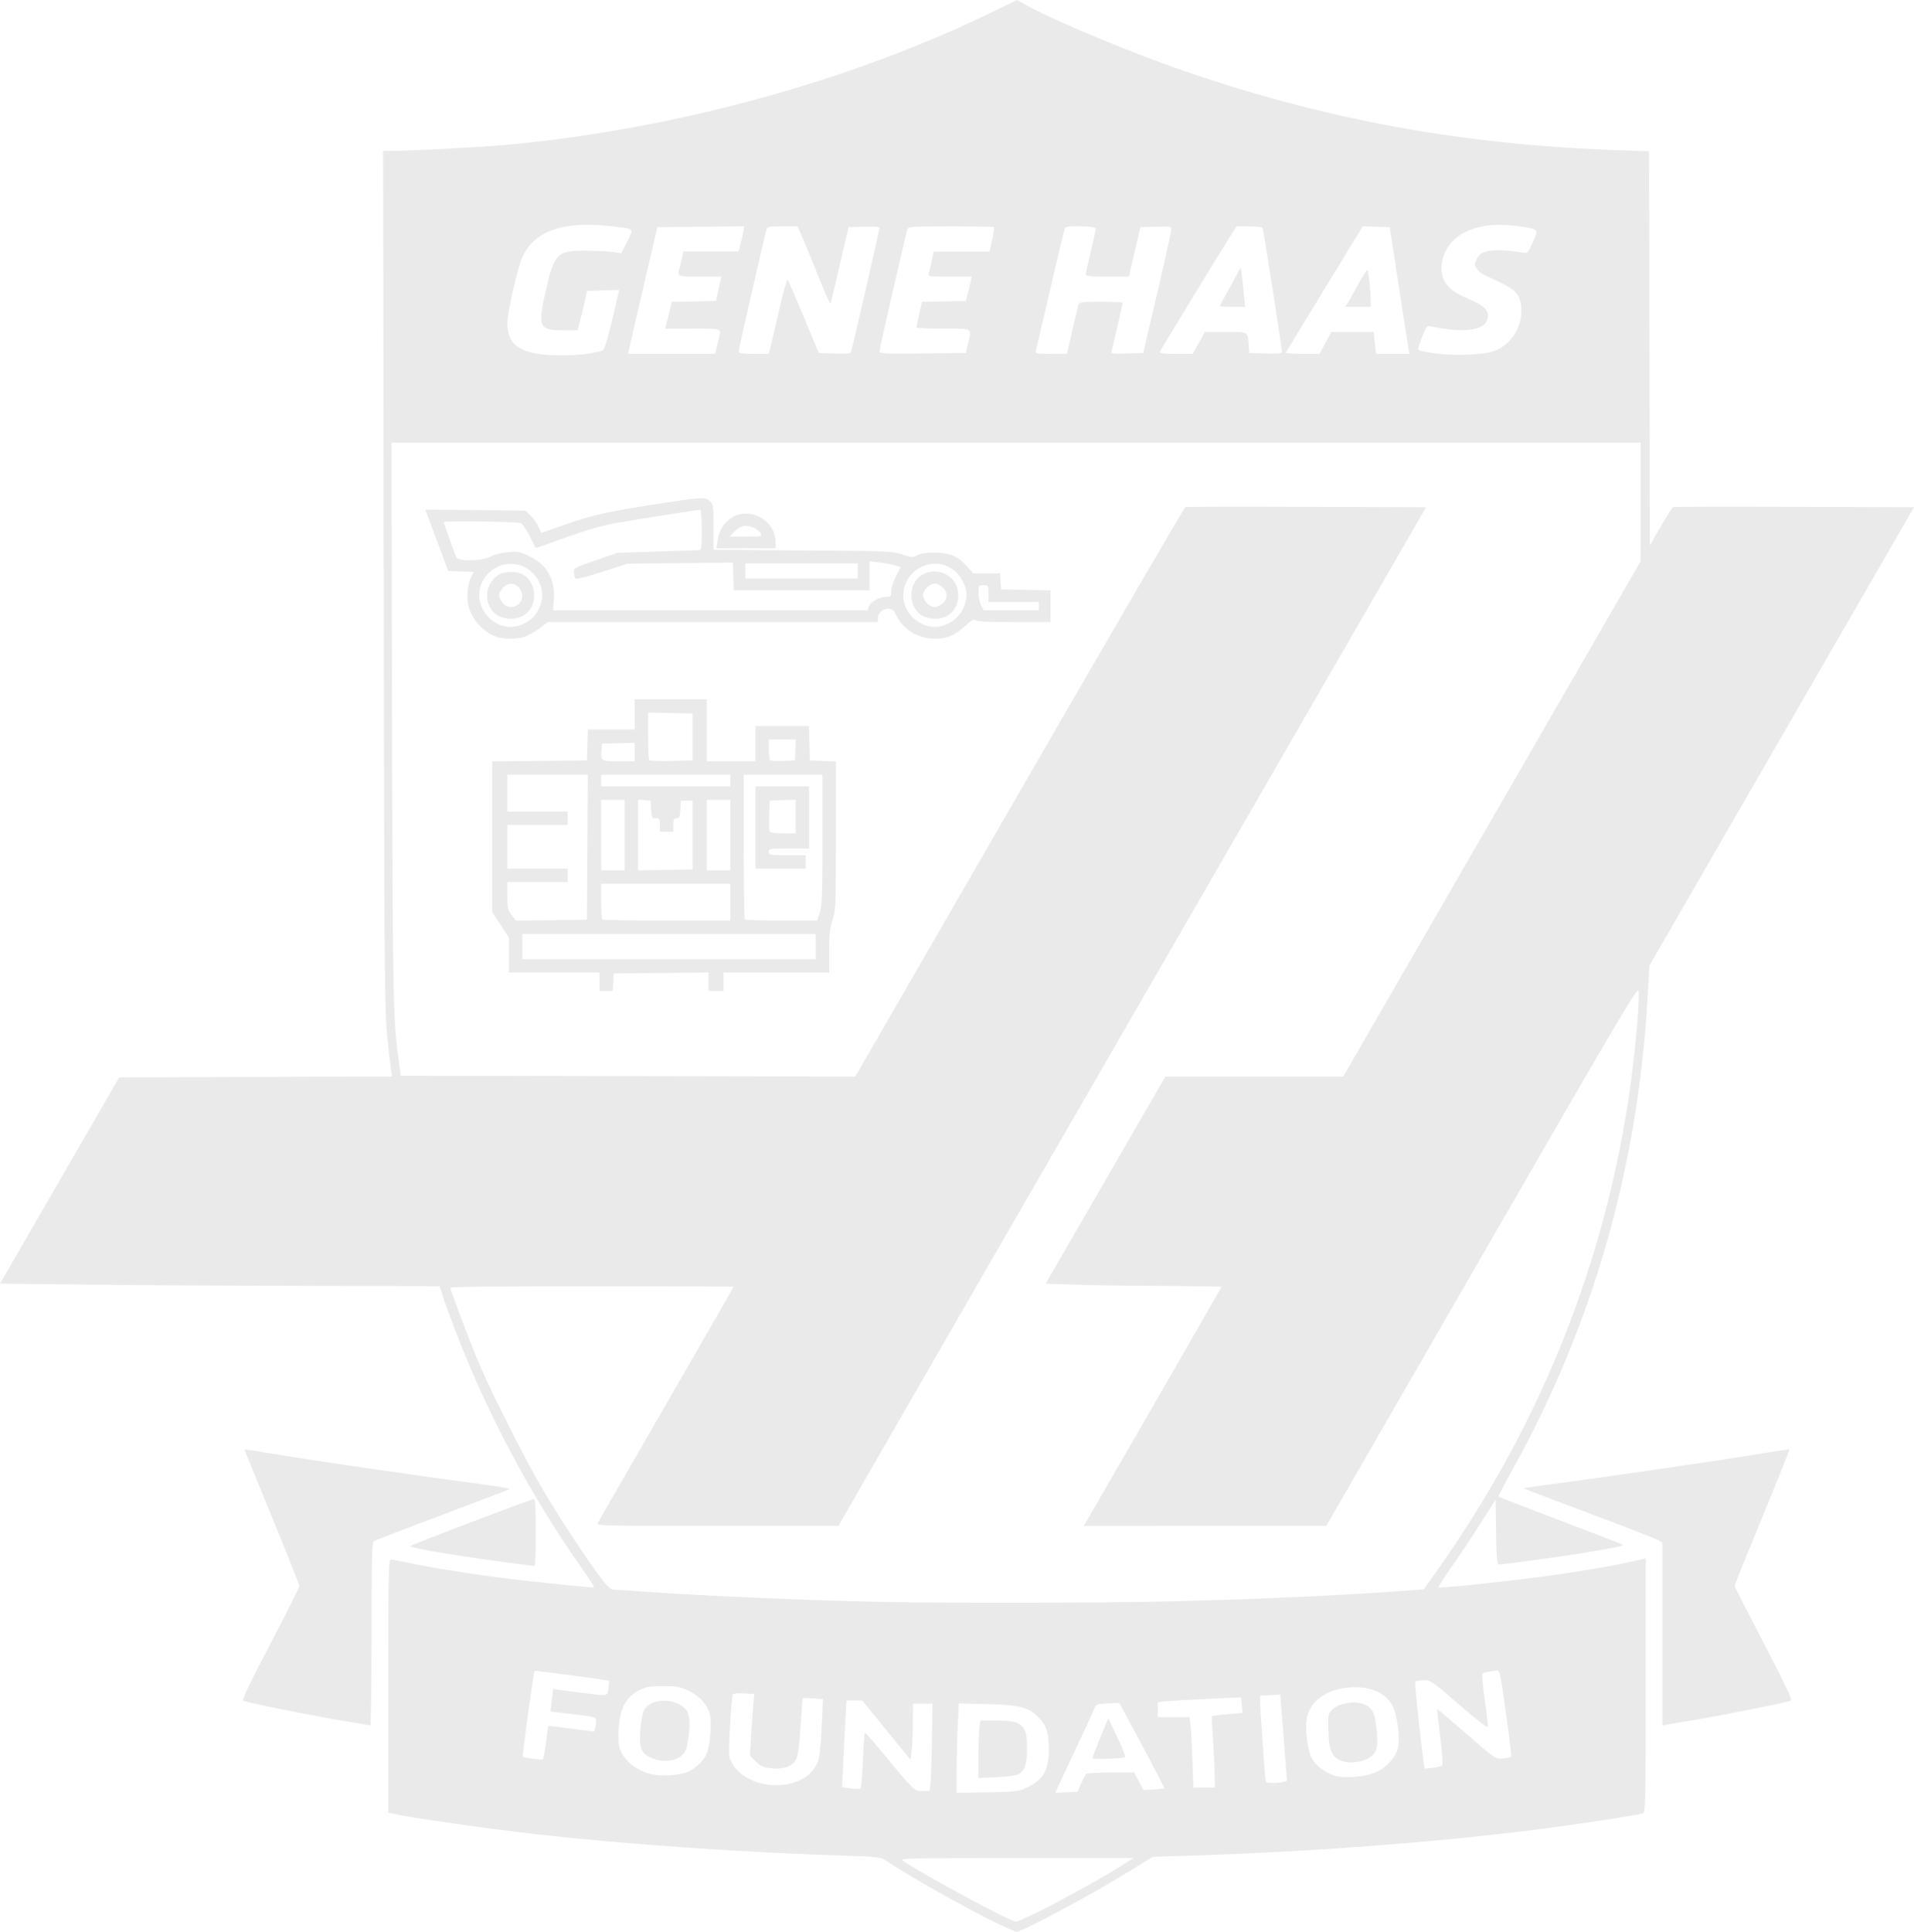 <?xml version="1.0" encoding="UTF-8" standalone="no"?>
<!-- Created with Inkscape (http://www.inkscape.org/) -->

<svg
   width="302.053mm"
   height="304.792mm"
   viewBox="0 0 302.053 304.792"
   version="1.1"
   id="svg1"
   xml:space="preserve"
   inkscape:version="1.4 (e7c3feb100, 2024-10-09)"
   sodipodi:docname="Hass.svg"
   xmlns:inkscape="http://www.inkscape.org/namespaces/inkscape"
   xmlns:sodipodi="http://sodipodi.sourceforge.net/DTD/sodipodi-0.dtd"
   xmlns="http://www.w3.org/2000/svg"
   xmlns:svg="http://www.w3.org/2000/svg"><sodipodi:namedview
     id="namedview1"
     pagecolor="#ffffff"
     bordercolor="#000000"
     borderopacity="0.25"
     inkscape:showpageshadow="2"
     inkscape:pageopacity="0.0"
     inkscape:pagecheckerboard="0"
     inkscape:deskcolor="#d1d1d1"
     inkscape:document-units="mm"
     inkscape:zoom="0.1681994"
     inkscape:cx="618.31372"
     inkscape:cy="-573.72379"
     inkscape:window-width="938"
     inkscape:window-height="1017"
     inkscape:window-x="2166"
     inkscape:window-y="125"
     inkscape:window-maximized="1"
     inkscape:current-layer="layer1" /><defs
     id="defs1" /><g
     inkscape:label="Layer 1"
     inkscape:groupmode="layer"
     id="layer1"
     transform="translate(46.026,3.896)"><path
       style="fill:#eaeaea;fill-opacity:1"
       d="m 111.424,299.618 c -4.706,-2.267 -13.911,-7.453 -17.463,-9.837 -1.041,-0.699 -1.153,-0.714 -6.747,-0.892 -15.969,-0.508 -34.253,-1.774 -48.286,-3.343 -8.069,-0.902 -20.118,-2.627 -23.085,-3.306 l -0.595,-0.136 v -19.971 c 0,-17.638 0.047,-19.971 0.4,-19.971 0.22,0 1.44,0.23 2.712,0.511 3.102,0.685 9.57,1.733 14.748,2.389 5.519,0.699 14.496,1.61 14.622,1.483 0.055,-0.055 -0.919,-1.55 -2.165,-3.324 -7.873,-11.213 -14.777,-24.217 -19.736,-37.175 -0.835,-2.183 -1.734,-4.653 -1.997,-5.49 l -0.478,-1.521 -20.126,-0.038 c -11.069,-0.021 -26.68,-0.11 -34.69,-0.198 l -14.564,-0.161 9.407,-16.272 9.407,-16.272 21.524,-0.068 21.524,-0.068 -0.165,-1.123 c -0.091,-0.618 -0.365,-3.087 -0.609,-5.489 -0.4,-3.935 -0.453,-11.023 -0.535,-71.901 l -0.091,-67.535 1.265,-6e-4 c 3.068,-0.001 14.082,-0.573 18.067,-0.937 26.32,-2.407 54.025,-9.944 76.406,-20.785 l 4.307,-2.086 1.382,0.776 c 4.272,2.401 16.851,7.649 25.062,10.457 22.61,7.732 43.828,11.603 68.328,12.465 l 4.96,0.175 0.067,31.093 0.067,31.093 1.702,-2.974 c 0.936,-1.636 1.829,-3.023 1.984,-3.082 0.155,-0.059 8.767,-0.077 19.137,-0.039 l 18.855,0.069 -20.873,36.15 -20.873,36.15 -0.305,5.257 c -1.551,26.739 -8.676,51.58 -21.3,74.264 -1.281,2.301 -2.278,4.234 -2.216,4.296 0.062,0.062 4.39,1.734 9.619,3.715 5.229,1.982 9.669,3.692 9.867,3.801 0.416,0.228 0.213,0.275 -5.24,1.216 -3.458,0.597 -13.367,1.97 -14.212,1.97 -0.268,0 -0.36,-1.13 -0.416,-5.124 l -0.072,-5.124 -2.368,3.735 c -1.302,2.054 -3.361,5.149 -4.574,6.877 -1.214,1.728 -2.155,3.194 -2.093,3.257 0.16,0.16 10.198,-0.877 16.046,-1.658 5.686,-0.759 11.81,-1.791 14.667,-2.472 l 2.002,-0.477 v 20.054 c 0,18.868 -0.027,20.063 -0.463,20.199 -0.971,0.303 -10.512,1.76 -16.47,2.515 -16.345,2.071 -36.207,3.57 -55.1,4.157 l -5.755,0.179 -3.505,2.166 c -6.096,3.768 -17.084,9.666 -17.987,9.655 -0.184,-0.002 -1.525,-0.577 -2.98,-1.278 z m 7.227,-2.279 c 4.165,-2.115 9.69,-5.206 12.485,-6.982 l 1.72,-1.093 -18.514,-0.003 c -15.71,-0.002 -18.435,0.052 -17.992,0.358 3.069,2.121 17.062,9.681 17.935,9.689 0.264,0.002 2.229,-0.884 4.366,-1.969 z M 115.919,278.199 c 2.672,-1.231 3.56,-2.719 3.569,-5.976 0.008,-2.699 -0.38,-3.926 -1.638,-5.184 -1.598,-1.598 -2.823,-1.911 -8.038,-2.056 l -4.522,-0.125 -0.175,3.643 c -0.096,2.004 -0.175,5.181 -0.175,7.062 v 3.419 l 4.829,-0.087 c 4.372,-0.079 4.953,-0.145 6.148,-0.695 z m -7.534,-5.112 c 0.002,-1.947 0.077,-3.986 0.167,-4.532 l 0.164,-0.992 h 2.492 c 4.085,0 4.847,0.677 4.847,4.305 0,2.539 -0.367,3.648 -1.392,4.201 -0.326,0.176 -1.873,0.373 -3.437,0.439 l -2.844,0.119 z m 16.21,4.398 c 0.309,-0.728 0.687,-1.41 0.84,-1.517 0.153,-0.107 1.907,-0.196 3.899,-0.198 l 3.621,-0.004 0.744,1.389 0.744,1.389 1.587,-0.093 c 0.873,-0.051 1.63,-0.133 1.682,-0.183 0.052,-0.05 -1.522,-3.104 -3.497,-6.787 l -3.592,-6.696 -1.849,0.087 c -1.578,0.075 -1.874,0.165 -2.018,0.619 -0.093,0.293 -1.358,3.051 -2.812,6.13 -1.454,3.079 -2.816,5.991 -3.026,6.47 l -0.382,0.872 1.748,-0.078 1.748,-0.078 z m 1.779,-3.99 c 0,-0.112 0.562,-1.577 1.249,-3.254 l 1.249,-3.05 1.417,2.988 c 0.779,1.644 1.339,3.067 1.243,3.162 -0.251,0.251 -5.158,0.397 -5.158,0.153 z m -25.556,4.056 c 0.078,-0.618 0.18,-3.714 0.226,-6.879 l 0.085,-5.755 h -1.533 -1.533 l -0.023,3.109 c -0.013,1.71 -0.102,3.699 -0.198,4.42 l -0.175,1.311 -3.824,-4.684 -3.824,-4.684 h -1.23 -1.23 l -0.169,2.977 c -0.093,1.637 -0.247,4.719 -0.342,6.849 l -0.174,3.872 1.379,0.19 c 0.758,0.104 1.452,0.116 1.541,0.027 0.089,-0.089 0.25,-2.076 0.357,-4.414 0.107,-2.338 0.246,-4.303 0.309,-4.366 0.063,-0.063 1.174,1.166 2.47,2.731 5.43,6.558 5.29,6.422 6.585,6.422 h 1.162 z m 44.866,-1.058 c -0.002,-0.909 -0.125,-3.426 -0.272,-5.593 -0.147,-2.167 -0.224,-3.983 -0.17,-4.037 0.054,-0.054 1.159,-0.186 2.455,-0.294 l 2.357,-0.196 -0.09,-1.191 c -0.05,-0.655 -0.112,-1.213 -0.138,-1.24 -0.077,-0.08 -10.78,0.463 -12.009,0.609 l -1.124,0.134 v 1.174 1.174 h 2.49 2.49 l 0.147,0.992 c 0.081,0.546 0.226,3.046 0.322,5.556 l 0.175,4.564 h 1.686 1.686 z m -65.475,0.495 c 1.552,-0.711 2.593,-1.914 3.002,-3.471 0.153,-0.582 0.36,-2.922 0.46,-5.199 l 0.182,-4.14 -1.56,-0.106 c -0.858,-0.058 -1.592,-0.088 -1.63,-0.067 -0.038,0.021 -0.2,2.051 -0.358,4.511 -0.213,3.302 -0.406,4.68 -0.737,5.266 -0.6,1.06 -2.079,1.549 -3.98,1.316 -1.163,-0.142 -1.617,-0.353 -2.354,-1.09 l -0.913,-0.913 0.179,-2.953 c 0.099,-1.624 0.252,-3.81 0.34,-4.857 l 0.161,-1.903 -1.658,-0.091 c -0.959,-0.053 -1.691,0.02 -1.736,0.173 -0.241,0.816 -0.686,8.974 -0.534,9.784 0.104,0.553 0.597,1.425 1.158,2.048 2.219,2.464 6.652,3.216 9.979,1.693 z m 76.855,0.011 c -8.1e-4,-0.208 -1.04,-13.536 -1.055,-13.536 -3.9e-4,0 -0.715,0.04 -1.589,0.09 l -1.588,0.09 v 1.032 c 0,1.288 0.784,12.187 0.903,12.547 0.125,0.379 3.331,0.165 3.329,-0.222 z m 13.962,-1.232 c 1.649,-0.709 3.085,-2.212 3.528,-3.691 0.447,-1.491 -0.044,-5.456 -0.854,-6.897 -1.176,-2.092 -3.636,-3.098 -6.905,-2.824 -3.43,0.288 -5.929,2.068 -6.553,4.669 -0.391,1.63 0.049,5.247 0.801,6.585 0.604,1.075 1.821,2.013 3.355,2.587 1.458,0.546 4.876,0.324 6.627,-0.43 z m -5.93,-2.099 c -1.078,-0.657 -1.414,-1.724 -1.489,-4.729 -0.056,-2.271 -0.02,-2.457 0.609,-3.088 0.979,-0.983 3.345,-1.437 4.814,-0.923 1.533,0.536 1.987,1.435 2.209,4.369 0.146,1.931 0.099,2.552 -0.24,3.208 -0.803,1.553 -4.175,2.218 -5.904,1.163 z m -102.355,1.901 c 1.29,-0.669 2.378,-1.783 2.78,-2.846 0.521,-1.377 0.806,-4.87 0.497,-6.096 -0.391,-1.555 -1.567,-2.868 -3.349,-3.743 -1.34,-0.658 -1.809,-0.744 -4.036,-0.744 -2.184,0 -2.695,0.09 -3.836,0.677 -1.414,0.727 -2.339,1.859 -2.772,3.393 -0.483,1.71 -0.622,4.634 -0.271,5.698 0.634,1.921 2.549,3.508 4.964,4.115 1.639,0.411 4.817,0.172 6.023,-0.453 z M 56.635,273.411 c -1.502,-0.682 -1.822,-1.566 -1.602,-4.426 0.095,-1.24 0.358,-2.612 0.585,-3.049 1.113,-2.152 5.706,-1.925 6.878,0.341 0.45,0.87 0.364,3.449 -0.186,5.598 -0.489,1.91 -3.223,2.65 -5.674,1.537 z m 124.891,1.263 c 0.159,-0.147 0.057,-1.849 -0.275,-4.598 -0.29,-2.401 -0.506,-4.365 -0.48,-4.365 0.025,0 2.114,1.791 4.64,3.98 4.584,3.972 4.597,3.98 5.732,3.867 0.626,-0.062 1.205,-0.181 1.288,-0.263 0.083,-0.083 -0.226,-2.805 -0.685,-6.05 -1.216,-8.579 -0.914,-7.63 -2.363,-7.444 -0.676,0.087 -1.327,0.246 -1.447,0.354 -0.12,0.108 0.036,1.945 0.347,4.082 0.311,2.137 0.528,4.063 0.482,4.281 -0.054,0.26 -1.609,-0.929 -4.517,-3.454 -4.274,-3.711 -4.477,-3.851 -5.607,-3.851 -0.645,0 -1.24,0.109 -1.322,0.242 -0.122,0.197 0.689,7.97 1.316,12.623 l 0.147,1.091 1.246,-0.131 c 0.685,-0.072 1.359,-0.235 1.497,-0.363 z M 40.141,271.002 c 0.173,-1.382 0.335,-2.54 0.36,-2.572 0.025,-0.032 1.667,0.156 3.649,0.418 l 3.604,0.477 0.148,-0.55 c 0.081,-0.303 0.149,-0.805 0.151,-1.116 0.004,-0.643 -0.135,-0.68 -4.454,-1.186 l -2.738,-0.321 0.184,-1.742 c 0.101,-0.958 0.203,-1.756 0.225,-1.774 0.022,-0.018 1.707,0.186 3.744,0.453 5.126,0.671 4.798,0.712 4.975,-0.614 0.083,-0.616 0.119,-1.15 0.081,-1.188 -0.1,-0.1 -11.659,-1.625 -11.738,-1.548 -0.142,0.138 -1.974,13.413 -1.866,13.521 0.207,0.207 2.987,0.566 3.175,0.41 0.101,-0.084 0.326,-1.284 0.499,-2.666 z m 98.271,-22.224 c 14.515,-0.354 28.517,-0.997 38.114,-1.75 l 2.13,-0.167 2.001,-2.812 c 18.398,-25.852 29.173,-55.299 31.717,-86.685 0.165,-2.037 0.26,-4.187 0.21,-4.777 -0.085,-1.015 -1.407,1.211 -24.696,41.596 l -24.606,42.669 -19.141,0.009 -19.141,0.009 0.656,-1.124 c 3.629,-6.222 21.09,-36.531 21.09,-36.609 0,-0.056 -4.078,-0.117 -9.062,-0.136 -4.984,-0.019 -11.228,-0.108 -13.876,-0.198 l -4.814,-0.165 9.444,-16.335 9.444,-16.335 14.037,-0.003 14.037,-0.003 23.468,-40.655 23.468,-40.655 v -9.351 -9.351 H 114.322 15.751 l 0.1,44.119 c 0.103,45.597 0.135,47.056 1.198,54.437 l 0.191,1.324 35.855,0.067 35.855,0.067 25.904,-44.875 c 14.247,-24.681 26.031,-44.923 26.186,-44.982 0.155,-0.059 8.765,-0.077 19.133,-0.039 l 18.85,0.069 -31.769,55.033 c -17.473,30.268 -34.178,59.201 -37.122,64.294 -2.944,5.093 -9.513,16.489 -14.598,25.323 l -9.245,16.063 -19.125,0.011 c -18.136,0.01 -19.113,-0.013 -18.875,-0.452 0.138,-0.255 5.023,-8.727 10.857,-18.829 5.834,-10.101 10.607,-18.406 10.607,-18.455 0,-0.049 -10.061,-0.089 -22.357,-0.089 -13.712,0 -22.357,0.096 -22.357,0.248 0,0.385 3.202,8.795 4.641,12.188 1.97,4.648 7.499,15.551 10.063,19.844 2.698,4.518 6.531,10.362 8.809,13.428 1.372,1.847 1.738,2.183 2.378,2.183 0.416,0 2.232,0.118 4.036,0.261 7.912,0.63 27.356,1.474 38.601,1.676 10.521,0.189 35.61,0.142 44.847,-0.084 z M 48.586,151.014 v -1.455 h -7.144 -7.144 v -2.744 -2.744 l -1.323,-2.026 -1.323,-2.027 v -11.894 -11.894 l 7.474,-0.07 7.474,-0.07 0.076,-2.447 0.076,-2.447 h 3.694 3.694 v -2.381 -2.381 h 5.689 5.689 v 4.895 4.895 h 3.836 3.836 v -2.778 -2.778 h 4.224 4.224 l 0.075,2.712 0.075,2.712 2.051,0.077 2.051,0.077 v 11.721 c 0,11.032 -0.031,11.812 -0.529,13.259 -0.422,1.226 -0.529,2.227 -0.529,4.936 v 3.398 h -8.334 -8.334 v 1.455 1.455 h -1.191 -1.191 v -1.459 -1.459 l -7.474,0.07 -7.474,0.07 -0.08,1.389 -0.08,1.389 h -1.045 -1.045 z m 34.131,-5.556 v -1.984 H 59.566 36.415 v 1.984 1.984 h 23.151 23.151 z m -36.047,-15.677 0.069,-11.443 h -6.353 -6.353 v 2.91 2.91 h 4.763 4.763 v 1.058 1.058 h -4.763 -4.763 v 3.44 3.44 h 4.763 4.763 v 1.058 1.058 h -4.763 -4.763 v 2.158 c 0,1.909 0.078,2.261 0.679,3.048 l 0.679,0.89 5.605,-0.071 5.605,-0.071 z m 22.553,8.665 v -2.91 H 59.037 48.85 v 2.734 c 0,1.504 0.079,2.813 0.176,2.91 0.097,0.097 4.681,0.176 10.186,0.176 h 10.01 z m 14.13,1.673 c 0.357,-1.049 0.422,-2.804 0.422,-11.509 v -10.272 h -6.218 -6.218 v 11.333 c 0,6.233 0.079,11.412 0.176,11.509 0.097,0.097 2.705,0.176 5.796,0.176 h 5.62 z M 73.192,126.672 v -6.482 h 4.233 4.233 v 4.895 4.895 h -3.175 c -2.999,0 -3.175,0.029 -3.175,0.529 0,0.497 0.176,0.529 2.91,0.529 h 2.91 v 1.058 1.058 h -3.969 -3.969 z m 6.35,-1.731 V 122.284 l -2.051,0.077 -2.051,0.077 -0.078,2.227 c -0.043,1.225 -0.017,2.386 0.058,2.58 0.096,0.251 0.711,0.353 2.128,0.353 h 1.993 z m -26.988,2.922 v -5.556 h -1.852 -1.852 v 5.556 5.556 h 1.852 1.852 z m 10.716,0 v -5.424 h -0.926 -0.926 l -0.08,1.389 c -0.068,1.173 -0.16,1.389 -0.595,1.389 -0.425,0 -0.515,0.186 -0.515,1.058 v 1.058 h -1.058 -1.058 v -1.058 c 0,-0.946 -0.068,-1.058 -0.648,-1.058 -0.595,0 -0.654,-0.113 -0.728,-1.389 l -0.08,-1.389 -0.992,-0.082 -0.992,-0.082 v 5.579 5.579 l 4.299,-0.073 4.299,-0.073 z m 5.953,0 v -5.556 h -1.852 -1.852 v 5.556 5.556 h 1.852 1.852 z m 0,-8.599 v -0.926 H 59.037 48.85 v 0.926 0.926 h 10.186 10.186 z m -15.081,-4.507 v -1.465 l -2.58,0.076 -2.58,0.076 -0.084,1.02 c -0.141,1.718 -0.079,1.758 2.721,1.758 h 2.522 z m 9.128,-2.372 v -3.704 l -3.506,-0.074 -3.506,-0.074 v 3.668 c 0,2.017 0.083,3.751 0.184,3.852 0.101,0.101 1.679,0.151 3.506,0.11 l 3.322,-0.074 z m 16.218,2.051 0.079,-1.654 h -2.129 -2.129 v 1.543 c 0,0.849 0.084,1.627 0.187,1.73 0.103,0.103 1.026,0.152 2.051,0.11 l 1.864,-0.077 z M 32.314,96.58 c -2.065,-0.739 -3.812,-2.651 -4.396,-4.809 -0.356,-1.319 -0.163,-3.514 0.406,-4.614 l 0.42,-0.812 -2.029,-0.077 -2.029,-0.077 -1.12,-3.043 c -0.616,-1.673 -1.426,-3.851 -1.8,-4.84 l -0.681,-1.797 7.913,0.077 7.913,0.077 0.779,0.747 c 0.429,0.411 0.986,1.205 1.238,1.764 l 0.459,1.017 4.067,-1.425 c 4.182,-1.466 6.899,-2.046 16.031,-3.422 5.338,-0.805 5.885,-0.816 6.565,-0.136 0.477,0.477 0.529,0.882 0.529,4.088 v 3.559 l 14.089,0.092 c 13.396,0.088 14.168,0.119 15.701,0.637 1.502,0.508 1.665,0.516 2.381,0.123 0.512,-0.281 1.433,-0.421 2.754,-0.42 2.343,0.002 3.601,0.548 5.111,2.219 l 0.973,1.077 h 2.103 2.103 l 0.081,1.257 0.081,1.257 3.903,0.073 3.903,0.073 v 2.506 2.506 h -5.768 c -3.988,0 -5.862,-0.094 -6.072,-0.304 -0.229,-0.229 -0.661,0.023 -1.749,1.017 -1.668,1.524 -3.161,2.058 -5.258,1.88 -2.445,-0.208 -4.406,-1.518 -5.51,-3.683 -0.422,-0.828 -0.67,-1.028 -1.272,-1.028 -0.868,0 -1.623,0.717 -1.623,1.542 v 0.574 h -26.056 -26.056 l -1.353,1.024 c -0.744,0.563 -1.802,1.158 -2.351,1.323 -1.226,0.367 -3.312,0.355 -4.377,-0.027 z m 4.04,-1.936 c 1.307,-0.546 2.145,-1.352 2.736,-2.633 0.619,-1.342 0.62,-2.62 0.003,-3.98 -1.633,-3.594 -6.457,-3.986 -8.668,-0.704 -2.645,3.924 1.578,9.135 5.929,7.317 z m -3.829,-1.432 c -2.281,-1.391 -2.232,-4.856 0.091,-6.388 0.927,-0.611 2.737,-0.655 3.824,-0.092 1.091,0.564 1.825,1.867 1.826,3.241 0.002,2.258 -1.474,3.755 -3.703,3.755 -0.715,0 -1.529,-0.206 -2.038,-0.516 z m 3.361,-1.863 c 0.693,-0.693 0.673,-1.797 -0.046,-2.563 -0.744,-0.792 -1.664,-0.778 -2.479,0.037 -0.793,0.793 -0.821,1.442 -0.101,2.358 0.671,0.853 1.865,0.929 2.627,0.168 z m 67.612,3.207 c 1.305,-0.593 2.39,-1.833 2.756,-3.149 0.386,-1.391 0.336,-2.153 -0.224,-3.365 -1.161,-2.515 -3.884,-3.65 -6.318,-2.633 -4.153,1.735 -4.27,7.263 -0.194,9.145 1.342,0.619 2.62,0.62 3.98,0.003 z m -4.033,-1.344 c -2.296,-1.4 -2.2,-5.259 0.161,-6.48 2.579,-1.334 5.578,0.408 5.58,3.241 0.002,2.258 -1.474,3.755 -3.703,3.755 -0.715,0 -1.529,-0.206 -2.038,-0.516 z m 3.277,-1.909 c 0.836,-0.785 0.8,-1.885 -0.085,-2.581 -0.383,-0.302 -0.903,-0.548 -1.155,-0.548 -0.78,0 -1.852,1.035 -1.852,1.788 0,0.895 0.967,1.916 1.815,1.916 0.365,0 0.94,-0.259 1.277,-0.575 z m -11.685,0.557 c 0.236,-0.744 1.657,-1.567 2.706,-1.568 0.799,-9.2e-4 0.86,-0.064 0.86,-0.89 0,-0.489 0.333,-1.549 0.74,-2.356 l 0.74,-1.467 -0.938,-0.281 c -0.516,-0.154 -1.623,-0.361 -2.46,-0.459 l -1.521,-0.178 v 2.285 2.285 H 80.479 69.774 l -0.077,-2.183 -0.077,-2.183 -8.334,0.094 -8.334,0.094 -3.963,1.288 c -2.179,0.709 -4.059,1.192 -4.178,1.073 -0.118,-0.118 -0.24,-0.548 -0.271,-0.955 -0.054,-0.721 0.032,-0.77 3.384,-1.928 l 3.44,-1.188 6.218,-0.208 c 3.42,-0.115 6.426,-0.219 6.681,-0.232 0.414,-0.021 0.463,-0.36 0.463,-3.198 0,-1.782 -0.108,-3.175 -0.246,-3.175 -0.4,0 -10.218,1.549 -13.409,2.115 -2.522,0.448 -4.942,1.198 -11.416,3.541 l -1.127,0.408 -0.922,-1.831 c -0.507,-1.007 -1.153,-1.955 -1.436,-2.106 -0.473,-0.253 -12.19,-0.42 -12.19,-0.174 0,0.096 1.608,4.558 1.99,5.522 0.288,0.726 4,0.658 5.487,-0.101 0.619,-0.316 1.838,-0.623 2.768,-0.698 1.482,-0.119 1.848,-0.042 3.379,0.712 2.735,1.346 4.021,3.669 3.77,6.806 l -0.135,1.682 h 24.823 24.823 z m 26.849,-0.114 v -0.661 h -3.969 -3.969 v -1.323 c 0,-1.294 -0.018,-1.323 -0.794,-1.323 -0.76,0 -0.794,0.049 -0.794,1.15 0,0.632 0.187,1.525 0.416,1.984 l 0.416,0.834 h 4.346 4.346 z m -28.575,-5.556 v -1.191 h -8.864 -8.864 v 1.191 1.191 h 8.864 8.864 z m -22.104,-4.829 c 0.564,-3.909 4.625,-5.531 7.595,-3.032 0.973,0.819 1.545,2.06 1.545,3.355 v 0.935 h -4.66 -4.66 z m 6.746,-1.147 c -0.379,-0.709 -1.772,-1.291 -2.676,-1.118 -0.387,0.074 -1.034,0.48 -1.438,0.902 l -0.735,0.768 h 2.572 c 2.525,0 2.567,-0.01 2.277,-0.552 z M 46.815,51.899 c 1.047,-0.161 2.079,-0.389 2.294,-0.507 0.245,-0.135 0.799,-1.957 1.484,-4.876 l 1.093,-4.661 -2.532,0.075 -2.532,0.075 -0.481,2.117 c -0.265,1.164 -0.601,2.563 -0.748,3.109 l -0.266,0.992 h -2.124 c -4.022,0 -4.231,-0.465 -2.865,-6.397 1.318,-5.722 1.765,-6.171 6.153,-6.171 1.626,0 3.579,0.093 4.339,0.207 l 1.382,0.207 0.929,-1.844 c 1.077,-2.139 1.233,-1.971 -2.23,-2.396 -7.748,-0.949 -12.456,0.667 -14.338,4.922 -0.752,1.7 -2.335,8.73 -2.337,10.374 -0.003,3.588 2.306,4.994 8.283,5.045 1.427,0.012 3.451,-0.109 4.498,-0.27 z m 142.908,-0.386 c 2.76,-0.979 4.613,-3.979 4.323,-6.999 -0.177,-1.838 -0.962,-2.746 -3.33,-3.851 -1.119,-0.522 -2.318,-1.087 -2.665,-1.256 -0.347,-0.169 -0.812,-0.584 -1.033,-0.921 -0.362,-0.552 -0.359,-0.705 0.025,-1.511 0.335,-0.701 0.675,-0.964 1.563,-1.205 1.074,-0.291 3.297,-0.223 5.519,0.169 0.942,0.166 0.946,0.163 1.654,-1.415 1.06,-2.361 1.167,-2.229 -2.211,-2.723 -6.666,-0.975 -11.439,1.374 -12.065,5.937 -0.332,2.422 0.898,4.139 3.842,5.361 3.107,1.29 3.916,2.215 3.239,3.702 -0.698,1.531 -4.182,1.829 -8.923,0.763 -0.477,-0.107 -0.658,0.137 -1.286,1.737 -0.402,1.024 -0.664,1.928 -0.583,2.01 0.081,0.081 1.136,0.308 2.344,0.505 2.899,0.472 7.843,0.316 9.587,-0.302 z M 66.995,51.199 c 0.09,-0.4 0.27,-1.144 0.4,-1.654 0.426,-1.662 0.618,-1.588 -4.1,-1.588 h -4.341 l 0.345,-1.389 c 0.19,-0.764 0.418,-1.713 0.507,-2.109 l 0.163,-0.72 3.493,-0.074 3.493,-0.074 0.435,-1.918 0.435,-1.918 h -3.402 c -3.697,0 -3.584,0.057 -3.162,-1.587 0.131,-0.509 0.311,-1.253 0.4,-1.654 l 0.163,-0.728 h 4.348 4.348 l 0.279,-0.992 c 0.154,-0.546 0.353,-1.441 0.444,-1.989 l 0.165,-0.997 -6.845,0.071 -6.845,0.071 -2.163,9.26 c -1.19,5.093 -2.23,9.588 -2.311,9.988 l -0.148,0.728 h 6.868 6.868 z m 8.55,-0.265 c 0.141,-0.546 0.768,-3.221 1.394,-5.945 0.626,-2.724 1.222,-4.867 1.326,-4.763 0.104,0.105 1.255,2.75 2.557,5.879 l 2.368,5.689 2.511,0.075 c 2.424,0.073 2.516,0.054 2.661,-0.529 0.675,-2.708 4.409,-19.006 4.409,-19.241 0,-0.208 -0.75,-0.277 -2.441,-0.225 l -2.441,0.076 -1.374,5.889 c -0.756,3.239 -1.417,6.018 -1.47,6.176 -0.053,0.158 -0.917,-1.778 -1.92,-4.301 -1.003,-2.524 -2.155,-5.333 -2.56,-6.242 l -0.736,-1.654 h -2.374 c -2.032,0 -2.395,0.067 -2.514,0.463 -0.329,1.09 -4.394,18.905 -4.394,19.257 0,0.312 0.463,0.388 2.371,0.388 h 2.371 z m 31.156,-0.463 c 0.632,-2.721 0.951,-2.514 -3.875,-2.514 -2.328,0 -4.235,-0.089 -4.237,-0.198 -0.002,-0.109 0.198,-1.058 0.444,-2.109 l 0.447,-1.911 3.448,-0.073 3.448,-0.073 0.301,-1.058 c 0.165,-0.582 0.376,-1.445 0.468,-1.918 l 0.167,-0.86 h -3.451 c -3.16,0 -3.44,-0.039 -3.32,-0.463 0.072,-0.255 0.278,-1.148 0.457,-1.984 l 0.326,-1.521 h 4.411 4.411 l 0.398,-1.852 c 0.219,-1.019 0.338,-1.912 0.266,-1.984 -0.073,-0.073 -3.14,-0.132 -6.817,-0.132 -6.138,0 -6.696,0.038 -6.823,0.463 -0.373,1.25 -4.395,18.835 -4.395,19.216 0,0.399 0.616,0.432 6.811,0.368 l 6.811,-0.071 z m 16.488,-2.183 c 0.464,-2.001 0.902,-3.846 0.974,-4.101 0.116,-0.41 0.519,-0.463 3.552,-0.463 1.882,0 3.422,0.07 3.422,0.156 0,0.207 -1.561,6.988 -1.748,7.593 -0.134,0.435 0.059,0.467 2.427,0.397 l 2.573,-0.076 2.198,-9.393 c 1.209,-5.166 2.204,-9.665 2.211,-9.998 0.013,-0.593 -0.036,-0.604 -2.418,-0.529 l -2.431,0.076 -0.192,0.794 c -0.105,0.437 -0.516,2.193 -0.913,3.903 l -0.721,3.109 h -3.402 c -2.547,0 -3.402,-0.083 -3.399,-0.331 0.002,-0.182 0.357,-1.819 0.791,-3.638 0.433,-1.819 0.789,-3.456 0.791,-3.638 0.004,-0.374 -4.629,-0.491 -4.857,-0.122 -0.071,0.115 -1.096,4.371 -2.277,9.459 -1.182,5.088 -2.215,9.518 -2.297,9.846 -0.146,0.586 -0.109,0.595 2.364,0.595 h 2.513 z m 19.976,1.918 0.962,-1.72 h 3.289 c 3.696,0 3.466,-0.142 3.626,2.249 l 0.07,1.058 2.58,0.076 c 1.987,0.058 2.58,-0.004 2.58,-0.27 0,-0.687 -2.914,-19.309 -3.058,-19.542 -0.081,-0.131 -1.035,-0.239 -2.12,-0.239 h -1.972 l -0.888,1.389 c -1.668,2.609 -11.072,18.038 -11.203,18.379 -0.101,0.264 0.468,0.34 2.521,0.34 h 2.651 z m 3.317,-5.809 c 0,-0.066 0.743,-1.464 1.651,-3.105 l 1.651,-2.984 0.163,1.187 c 0.09,0.653 0.241,2.05 0.335,3.105 l 0.172,1.918 h -1.986 c -1.092,0 -1.986,-0.054 -1.986,-0.121 z m 16.669,5.809 0.926,-1.719 3.343,-3.6e-4 3.343,-3.5e-4 0.184,1.72 0.184,1.72 h 2.637 2.637 l -0.159,-0.86 c -0.087,-0.473 -0.786,-4.968 -1.552,-9.988 l -1.393,-9.128 -2.129,-0.076 -2.129,-0.076 -6.024,9.866 c -3.313,5.426 -6.074,9.955 -6.136,10.064 -0.062,0.109 1.115,0.198 2.615,0.198 l 2.728,-3.5e-4 z m 3.498,-6.284 c 0.211,-0.327 0.949,-1.637 1.639,-2.91 0.691,-1.273 1.348,-2.315 1.46,-2.315 0.186,0 0.542,3.324 0.545,5.093 l 0.002,0.728 h -2.015 -2.015 z M 7.178,267.45 c -5.634,-0.975 -14.393,-2.757 -14.852,-3.022 -0.196,-0.113 1.295,-3.209 4.287,-8.904 2.523,-4.802 4.593,-8.914 4.6,-9.136 0.007,-0.223 -1.948,-5.158 -4.343,-10.968 -2.396,-5.81 -4.329,-10.59 -4.295,-10.623 0.033,-0.033 2.499,0.35 5.48,0.852 5.426,0.914 23.36,3.518 31.947,4.64 2.512,0.328 4.476,0.674 4.366,0.77 -0.111,0.095 -4.904,1.929 -10.653,4.075 -5.748,2.146 -10.6,4.024 -10.782,4.175 -0.257,0.213 -0.331,3.474 -0.331,14.661 0,7.913 -0.089,14.379 -0.198,14.37 -0.109,-0.01 -2.461,-0.409 -5.226,-0.888 z m 209.153,-13.503 v -14.419 l -0.595,-0.384 c -0.327,-0.211 -5.229,-2.119 -10.893,-4.241 -5.664,-2.121 -10.339,-3.898 -10.39,-3.949 -0.05,-0.05 1.488,-0.295 3.419,-0.543 7.415,-0.955 27.572,-3.882 32.861,-4.772 3.046,-0.513 5.578,-0.892 5.626,-0.844 0.048,0.048 -1.878,4.865 -4.281,10.703 -2.403,5.838 -4.368,10.708 -4.365,10.822 0.002,0.114 2.079,4.195 4.616,9.068 3.23,6.206 4.515,8.916 4.287,9.043 -0.448,0.25 -11.451,2.444 -15.654,3.12 -1.892,0.305 -3.707,0.612 -4.035,0.684 l -0.595,0.13 z M 36.15,242.91 c -7.716,-0.945 -17.468,-2.533 -17.457,-2.844 0.007,-0.178 19.062,-7.428 19.524,-7.428 0.231,0 0.314,1.388 0.314,5.292 0,2.91 -0.089,5.276 -0.198,5.258 -0.109,-0.019 -1.091,-0.143 -2.183,-0.277 z"
       id="path1" /></g></svg>
